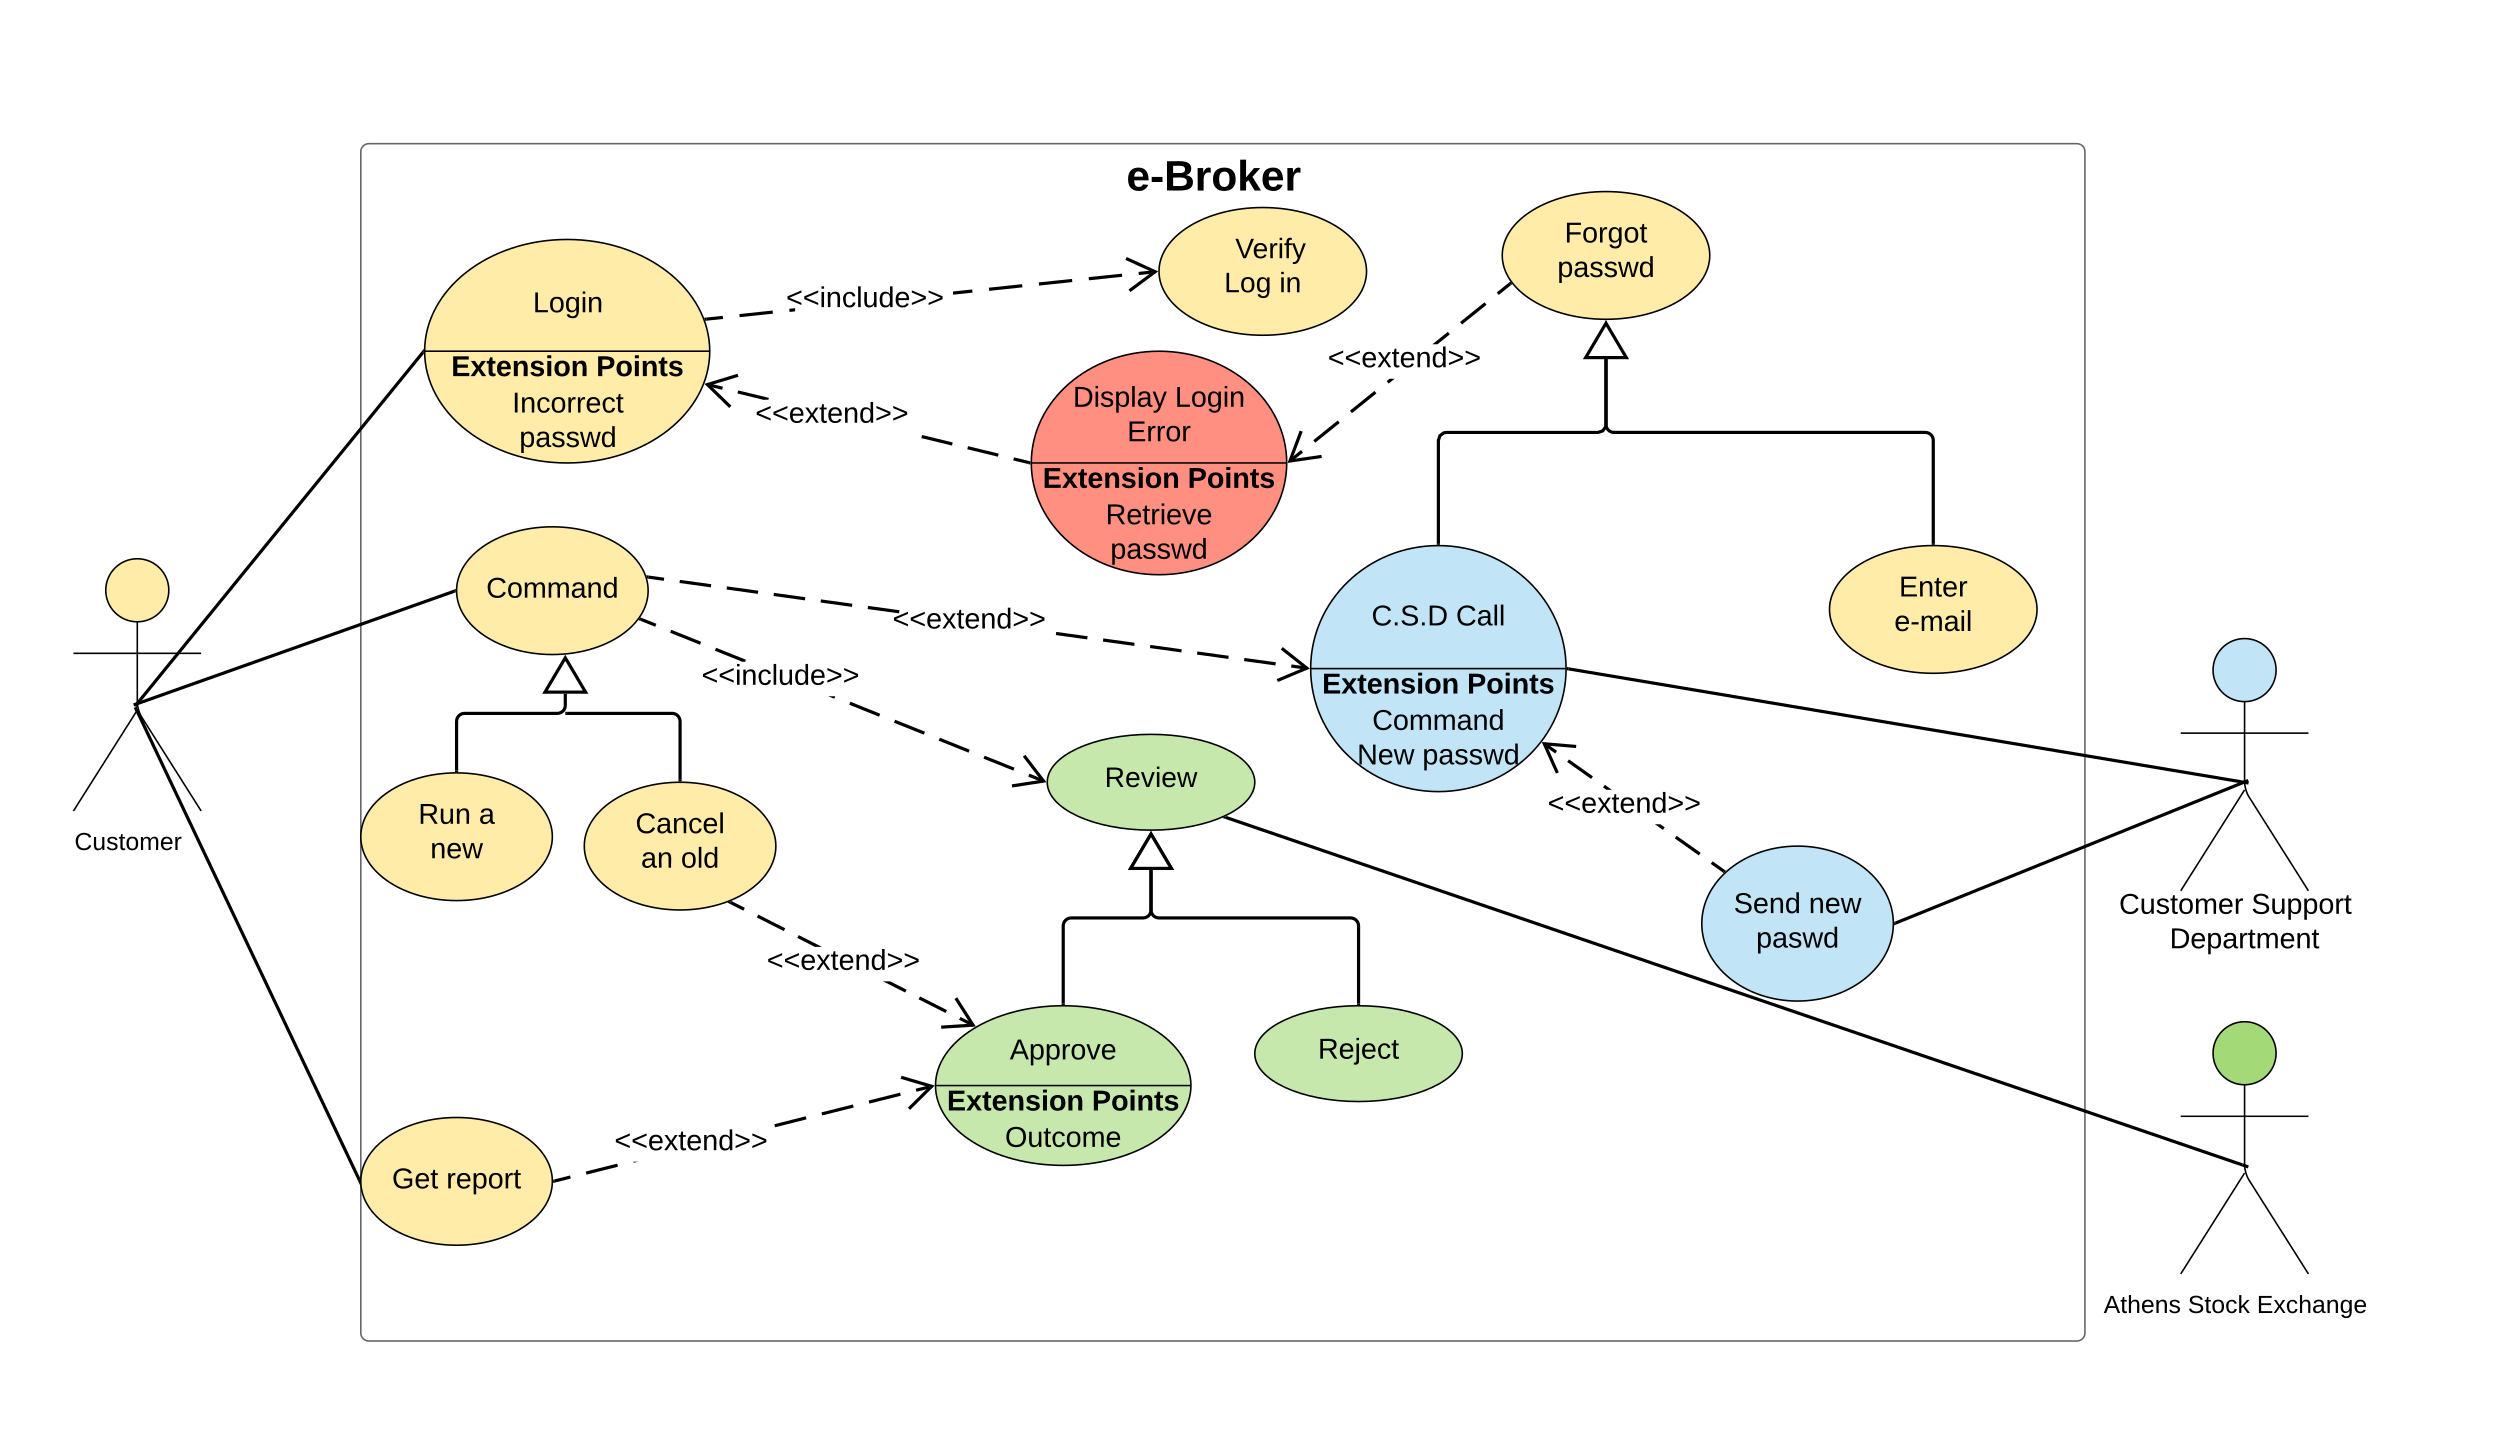 <svg xmlns="http://www.w3.org/2000/svg" xmlns:xlink="http://www.w3.org/1999/xlink" xmlns:lucid="lucid" width="1566" height="911"><g transform="translate(-194 0)" lucid:page-tab-id="0_0"><path d="M299.75 369.75c0 10.9-8.84 19.75-19.75 19.75-10.9 0-19.75-8.84-19.75-19.75 0-10.9 8.84-19.75 19.75-19.75 10.9 0 19.75 8.85 19.75 19.75z" stroke="#000" fill="#ffeca9"/><path d="M240 355c0-2.76 2.24-5 5-5h70c2.76 0 5 2.24 5 5v148c0 2.76-2.24 5-5 5h-70c-2.76 0-5-2.24-5-5z" fill="none"/><path d="M280 389.5v50.3c0 2.76 1.2 6.9 2.67 9.23L320 508m-40-63.2L240 508m0-98.75h80" stroke="#000" fill="none"/><use xlink:href="#a" transform="matrix(1,0,0,1,160,508.003) translate(80.651 24.444)"/><path d="M1619.75 659.75c0 10.9-8.84 19.75-19.75 19.75-10.9 0-19.75-8.84-19.75-19.75 0-10.9 8.84-19.75 19.75-19.75 10.9 0 19.75 8.84 19.75 19.75z" stroke="#000" fill="#a3d977"/><path d="M1560 645c0-2.76 2.24-5 5-5h70c2.76 0 5 2.24 5 5v148c0 2.76-2.24 5-5 5h-70c-2.76 0-5-2.24-5-5z" fill="none"/><path d="M1600 679.5v50.3c0 2.76 1.2 6.9 2.67 9.22L1640 798m-40-63.2l-40 63.2m0-98.75h80" stroke="#000" fill="none"/><use xlink:href="#b" transform="matrix(1,0,0,1,1480,798) translate(31.759 24.444)"/><use xlink:href="#c" transform="matrix(1,0,0,1,1480,798) translate(84.475 24.444)"/><use xlink:href="#d" transform="matrix(1,0,0,1,1480,798) translate(127.685 24.444)"/><path d="M420 95c0-2.76 2.24-5 5-5h1070c2.76 0 5 2.24 5 5v740c0 2.76-2.24 5-5 5H425c-2.76 0-5-2.24-5-5z" stroke="#666" fill="none"/><use xlink:href="#e" transform="matrix(1,0,0,1,428,98) translate(471.586 21.333)"/><path d="M281.5 440.23l197.06-69.9M281.53 440.22l-3.8 1.35" stroke="#000" stroke-width="2" fill="none"/><path d="M479.5 370l.04 1.05-.67.24-.67-1.9 1.34-.48z"/><path d="M1050 170c0 22.1-29.1 40-65 40s-65-17.9-65-40 29.1-40 65-40 65 17.9 65 40z" stroke="#000" fill="#ffeca9"/><use xlink:href="#f" transform="matrix(1,0,0,1,920,130) translate(37.894 31.722)"/><use xlink:href="#g" transform="matrix(1,0,0,1,920,130) translate(47.77 31.722)"/><use xlink:href="#h" transform="matrix(1,0,0,1,920,130) translate(40.832 53.056)"/><use xlink:href="#i" transform="matrix(1,0,0,1,920,130) translate(75.4 53.056)"/><path d="M980 490c0 16.57-29.1 30-65 30s-65-13.43-65-30 29.1-30 65-30 65 13.43 65 30z" stroke="#000" fill="#c7e8ac"/><use xlink:href="#j" transform="matrix(1,0,0,1,850,460) translate(35.943 32.972)"/><path d="M638.58 220c0 38.66-39.98 70-89.3 70C500 290 460 258.66 460 220s39.98-70 89.3-70c49.3 0 89.28 31.34 89.28 70zM460 220h178.58" stroke="#000" fill="#ffeca9"/><use xlink:href="#k" transform="matrix(1,0,0,1,486.787,164) translate(41.025 31.6)"/><use xlink:href="#l" transform="matrix(1,0,0,1,486.787,244) translate(28.05 14.4)"/><use xlink:href="#m" transform="matrix(1,0,0,1,486.787,244) translate(32.525 36)"/><use xlink:href="#n" transform="matrix(1,0,0,1,486.787,244) translate(63 57.6)"/><use xlink:href="#o" transform="matrix(1,0,0,1,460,220) translate(16.675 15.6)"/><use xlink:href="#p" transform="matrix(1,0,0,1,460,220) translate(107.475 15.6)"/><path d="M838.76 288.8l-.47 1.94-9.6-2.33.47-1.93zm-19.2-4.66l-.46 1.94-19.2-4.66.48-1.94zm-28.78-7l-.47 1.96-19.2-4.66.5-1.95zm-29.26-5.03l-.45-.1h.47zm-85.9-22.9l-.3 1.2h-2.5v.18l-16.87-4.1.47-1.93zm-28.8-6.98l-.47 1.94-9.6-2.32.48-1.95z"/><path d="M839.53 288.98l-.03 1.02v.53l.02.5-1.25-.3.47-1.94zM656.56 236.02l-17.52 5.34 13.12 12.77-1.4 1.44-15.53-15.14 20.74-6.32z"/><use xlink:href="#q" transform="matrix(1,0,0,1,672.806,250.401) translate(-5.706 14.4)"/><path d="M646.92 199.8l-10.42 1.1-.2-1.98 10.4-1.1zm31.26-3.3l-20.84 2.2-.2-1.98 20.82-2.2zm13.9-1.46l-3.5.37-.2-1.98 3.7-.4zM803.2 183.3l-12.2 1.3v-2.02l12-1.27zm31.25-3.3l-20.84 2.2-.2-2 20.84-2.2zm31.26-3.3l-20.83 2.2-.2-2 20.83-2.2zm31.26-3.3l-20.84 2.2-.2-2 20.83-2.2zm20.84-2.2l-10.42 1.1-.2-2 10.4-1.1z"/><path d="M636.53 200.9l-.76.1-.74-1.94 1.3-.14zM919.5 170l-17.4 12.94-1.2-1.6 14.7-10.93-16.66-7.6.83-1.82z"/><use xlink:href="#r" transform="matrix(1,0,0,1,692.09,178.007) translate(-5.706 14.4)"/><path d="M281.15 439.23l177.72-218.45M281.17 439.2l-2.55 3.13" stroke="#000" stroke-width="2" fill="none"/><path d="M459.5 220v.17l.04 1.18-1.46-1.2 1.47-1.8z"/><path d="M1000 290c0 38.66-35.82 70-80 70s-80-31.34-80-70 35.82-70 80-70 80 31.34 80 70zm-160 0h160" stroke="#000" fill="#ff8f80"/><use xlink:href="#s" transform="matrix(1,0,0,1,864,234.003) translate(2.1 20.8)"/><use xlink:href="#t" transform="matrix(1,0,0,1,864,234.003) translate(65.95 20.8)"/><use xlink:href="#u" transform="matrix(1,0,0,1,864,234.003) translate(36.075 42.4)"/><use xlink:href="#v" transform="matrix(1,0,0,1,864,314.003) translate(22.575 14.4)"/><use xlink:href="#w" transform="matrix(1,0,0,1,864,314.003) translate(25.525 36)"/><use xlink:href="#o" transform="matrix(1,0,0,1,840,290.003) translate(7.175 15.6)"/><use xlink:href="#p" transform="matrix(1,0,0,1,840,290.003) translate(97.975 15.6)"/><path d="M1265 160c0 22.1-29.1 40-65 40s-65-17.9-65-40 29.1-40 65-40 65 17.9 65 40z" stroke="#000" fill="#ffeca9"/><use xlink:href="#x" transform="matrix(1,0,0,1,1135,120.003) translate(39.055 31.9)"/><use xlink:href="#w" transform="matrix(1,0,0,1,1135,120.003) translate(34.53 53.5)"/><path d="M1010.2 283.47l-7.66 6.17-1.25-1.56 7.65-6.17zm23-18.5l-15.33 12.33-1.25-1.56 15.32-12.34zm23-18.52l-15.34 12.34-1.25-1.57 15.34-12.34zm7.65-6.17l-1.25-1.56 1.8-1.46h3.2zm38.32-30.85l-7.74 6.23h-3.2l9.7-7.8zm23-18.5l-15.33 12.33-1.26-1.56 15.33-12.34zm15.32-12.35l-7.67 6.17-1.26-1.56 7.67-6.18z"/><path d="M1140.64 177.17l.64.77-.8.65-1.26-1.57.85-.68zM1010 270.4l-6.44 17.14 18.12-2.62.3 1.97-21.48 3.1 7.62-20.3z"/><use xlink:href="#q" transform="matrix(1,0,0,1,1031.421,215.661) translate(-5.706 14.4)"/><path d="M1012.84 417.57l-.28 1.98-9.82-1.36.27-2zm-19.65-2.72l-.3 1.98-19.63-2.7.27-2zm-29.48-4.07l-.28 1.98-19.64-2.72.27-1.98zm-29.47-4.08l-.28 1.98-19.64-2.72.27-1.98zm-29.47-4.08l-.28 2-19.65-2.73.28-2zm-29.48-4.07l-.27 1.98-19.65-2.72.28-1.97zm-117.88-16.3l-.27 1.97-19.65-2.7.27-2zm-29.47-4.08l-.27 1.98-19.65-2.72.27-1.98zm-29.47-4.08l-.28 1.97-19.64-2.72.27-1.98zM669 370l-.27 2-19.64-2.72.26-1.98zm-29.46-4.06l-.28 1.98-19.65-2.72.3-1.98zm-29.47-4.08l-.28 1.98-9.83-1.36.27-1.98z"/><path d="M600.27 360.5l-.28 2-.58-.1-.36-1.25-.33-.86zM1014.5 418.8l-20 8.4-.78-1.86 16.9-7.07-14.35-11.4 1.25-1.56z"/><use xlink:href="#q" transform="matrix(1,0,0,1,758.807,379.284) translate(-5.706 14.4)"/><path d="M1470 381.75c0 22.1-29.1 40-65 40s-65-17.9-65-40 29.1-40 65-40 65 17.9 65 40z" stroke="#000" fill="#ffeca9"/><use xlink:href="#y" transform="matrix(1,0,0,1,1340,341.746) translate(43.53 31.9)"/><use xlink:href="#z" transform="matrix(1,0,0,1,1340,341.746) translate(40.605 53.5)"/><path d="M1619.75 419.75c0 10.9-8.84 19.75-19.75 19.75-10.9 0-19.75-8.84-19.75-19.75 0-10.9 8.84-19.75 19.75-19.75 10.9 0 19.75 8.84 19.75 19.75z" stroke="#000" fill="#c1e4f7"/><path d="M1560 405c0-2.76 2.24-5 5-5h70c2.76 0 5 2.24 5 5v148c0 2.76-2.24 5-5 5h-70c-2.76 0-5-2.24-5-5z" fill="none"/><path d="M1600 439.5v50.3c0 2.76 1.2 6.9 2.67 9.22L1640 558m-40-63.2l-40 63.2m0-98.75h80" stroke="#000" fill="none"/><use xlink:href="#A" transform="matrix(1,0,0,1,1480,558) translate(41.389 14.4)"/><use xlink:href="#B" transform="matrix(1,0,0,1,1480,558) translate(124.24 14.4)"/><use xlink:href="#C" transform="matrix(1,0,0,1,1480,558) translate(73.075 36)"/><path d="M1201 265.95l-.3 1.9-2.13 2.9-3.4 1.12h-95.1l-1.25.2-2 1.47-.82 2.5v64.2h-2v-64.52l1.1-3.42 2.92-2.12 1.9-.3h94.92l2.5-.82 1.46-2 .2-1.27V219h2z"/><path d="M1096 341.28l-1-.03h-1v-1.03h2z"/><path d="M1204.64 218h-9.28l4.64-14.26z" fill="#fff"/><path d="M1206 219h-12l6-18.5zm-9.26-2h6.52l-3.26-10.02z"/><path d="M1405 340.25v-64.38c0-2.76-2.24-5-5-5h-195c-2.76 0-5-2.23-5-5V225" stroke="#000" stroke-width="2" fill="none"/><path d="M1406 341.28l-1-.03h-1v-1.03h2z"/><path d="M1212.73 224h-25.46l12.73-21.53z" fill="#fff"/><path d="M1214.48 225h-28.96l14.48-24.5zm-25.45-2h21.94L1200 204.42z"/><path d="M1175 418.8c0 42.57-35.82 77.07-80 77.07s-80-34.5-80-77.06c0-42.55 35.82-77.05 80-77.05s80 34.5 80 77.06zm-160 0h160" stroke="#000" fill="#c1e4f7"/><use xlink:href="#D" transform="matrix(1,0,0,1,1039,357.159) translate(14.125 34.6)"/><use xlink:href="#E" transform="matrix(1,0,0,1,1039,357.159) translate(67.025 34.6)"/><use xlink:href="#F" transform="matrix(1,0,0,1,1039,442.81) translate(14.575 14.4)"/><use xlink:href="#G" transform="matrix(1,0,0,1,1039,442.81) translate(5.075 36)"/><use xlink:href="#w" transform="matrix(1,0,0,1,1039,442.81) translate(45.975 36)"/><use xlink:href="#o" transform="matrix(1,0,0,1,1015,418.81) translate(7.175 15.6)"/><use xlink:href="#p" transform="matrix(1,0,0,1,1015,418.81) translate(97.975 15.6)"/><path d="M600 370c0 22.1-26.86 40-60 40s-60-17.9-60-40 26.86-40 60-40 60 17.9 60 40z" stroke="#000" fill="#ffeca9"/><use xlink:href="#H" transform="matrix(1,0,0,1,480,330) translate(18.58 44.4)"/><path d="M848.2 488.4l-.76 1.85-9.35-3.76.74-1.86zm-18.7-7.52l-.75 1.86-18.7-7.5.75-1.87zm-28.05-11.26l-.75 1.85-18.7-7.5.75-1.86zm-28.04-11.27l-.74 1.86-18.7-7.5.75-1.86zm-28.03-11.27l-.75 1.86-18.7-7.5.75-1.87zm-28.8-9.4l-3.77-1.52h4.4zm-55.33-24.4l-.5 1.28h-1.7l-17.24-6.93.75-1.86zm-28.04-11.26l-.75 1.85-18.7-7.5.75-1.86zm-28.04-11.27l-.75 1.86-9.34-3.75.75-1.85z"/><path d="M595.83 387l-.74 1.86-1.2-.47 1.2-1.68zM849.5 490l-21.44 3.3-.3-2 18.1-2.76L834.7 474l1.6-1.2z"/><use xlink:href="#r" transform="matrix(1,0,0,1,639.156,414.557) translate(-5.706 14.4)"/><path d="M1380 578.53c0 26.8-26.86 48.53-60 48.53s-60-21.72-60-48.53c0-26.8 26.86-48.53 60-48.53s60 21.73 60 48.53z" stroke="#000" fill="#c1e4f7"/><use xlink:href="#I" transform="matrix(1,0,0,1,1260,530) translate(20.03 41.962)"/><use xlink:href="#J" transform="matrix(1,0,0,1,1260,530) translate(67.03 41.962)"/><use xlink:href="#K" transform="matrix(1,0,0,1,1260,530) translate(34.03 63.562)"/><path d="M1598.6 490.37l-217.17 87.8M1598.56 490.38l3.74-1.5" stroke="#000" stroke-width="2" fill="none"/><path d="M1381.83 579.07l-1.38.56.05-1.1-.04-1.06.62-.25zM1274.26 544.84l-1.15 1.63-7.5-5.32 1.17-1.63zm-14.98-10.64l-1.16 1.63-15-10.64 1.17-1.64zm-22.5-15.96l-1.15 1.63-5-3.55h3.45zm-33.12-23.52h-3.46l-2.04-1.45 1.16-1.63zm-11.84-8.4l-1.15 1.63-15-10.64 1.16-1.62zm-22.48-15.96l-1.16 1.63-7.5-5.33 1.16-1.64z"/><path d="M1275.26 545.55l-.42.35-1.06 1.05-.7-.5 1.16-1.63zM1181.4 466.6l-.17 2-18.24-1.53 7.44 16.72-1.82.8-8.84-19.8z"/><use xlink:href="#q" transform="matrix(1,0,0,1,1169.142,494.715) translate(-5.706 14.4)"/><path d="M540 524.13c0 22.1-26.86 40-60 40s-60-17.9-60-40 26.86-40 60-40 60 17.9 60 40z" stroke="#000" fill="#ffeca9"/><use xlink:href="#L" transform="matrix(1,0,0,1,420,484.133) translate(36.03 31.9)"/><use xlink:href="#M" transform="matrix(1,0,0,1,420,484.133) translate(73.98 31.9)"/><use xlink:href="#N" transform="matrix(1,0,0,1,420,484.133) translate(43.53 53.5)"/><path d="M680 530c0 22.1-26.86 40-60 40s-60-17.9-60-40 26.86-40 60-40 60 17.9 60 40z" stroke="#000" fill="#ffeca9"/><use xlink:href="#O" transform="matrix(1,0,0,1,560,490) translate(32.055 31.9)"/><use xlink:href="#P" transform="matrix(1,0,0,1,560,490) translate(35.53 53.5)"/><use xlink:href="#Q" transform="matrix(1,0,0,1,560,490) translate(60.53 53.5)"/><path d="M620 488.5v-36.64c0-2.76-2.24-5-5-5h-65.9" stroke="#000" stroke-width="2" fill="none"/><path d="M621 489.54l-1-.04-1 .03v-1.06h2z"/><path d="M549.1 446.86h-1M480 482.63v-30.77c0-2.76 2.24-5 5-5h58.1c2.75 0 5-2.24 5-5v-7.3" stroke="#000" stroke-width="2" fill="none"/><path d="M481 483.67l-1-.04-1 .04v-1.06h2z"/><path d="M560.8 433.57h-25.44l12.73-21.52z" fill="#fff"/><path d="M562.57 434.57H533.6l14.5-24.48zm-25.45-2h21.94l-10.97-18.55z"/><path d="M1110 660c0 16.57-29.1 30-65 30s-65-13.43-65-30 29.1-30 65-30 65 13.43 65 30z" stroke="#000" fill="#c7e8ac"/><use xlink:href="#R" transform="matrix(1,0,0,1,980,630) translate(39.555 33.15)"/><path d="M1598.7 488.85l-.34 1.97-422.04-70.86.33-1.97z"/><path d="M1602.64 489.5l-.33 1.98-3.96-.66.33-1.98zM1176.68 418l-.33 1.97-.88-.15.03-1v-.65l-.02-.38z"/><path d="M860 628.5V580c0-2.76 2.24-5 5-5h45c2.76 0 5-2.24 5-5v-25.02" stroke="#000" stroke-width="2" fill="none"/><path d="M861 629.53l-1-.03h-1v-1.03h2z"/><path d="M927.73 543.98h-25.46L915 522.46z" fill="#fff"/><path d="M929.48 544.98h-28.96L915 520.5zm-25.45-2h21.94L915 524.43z"/><path d="M1045 628.5V580c0-2.76-2.24-5-5-5H920c-2.76 0-5-2.24-5-5v-25.02" stroke="#000" stroke-width="2" fill="none"/><path d="M1046 629.54l-1-.04-1 .02v-1.05h2z"/><path d="M927.73 543.98h-25.46L915 522.46z" fill="#fff"/><path d="M929.48 544.98h-28.96L915 520.5zm-25.45-2h21.94L915 524.43zM1598.9 728.73l-.66 1.9L961.58 513l.65-1.9z"/><path d="M1602.68 730.02l-.65 1.9-3.8-1.3.64-1.9zM962.25 511.12l-.64 1.9-1.98-.68.58-.23 2.03-.98z"/><path d="M540 740c0 22.1-26.86 40-60 40s-60-17.9-60-40 26.86-40 60-40 60 17.9 60 40z" stroke="#000" fill="#ffeca9"/><g><use xlink:href="#S" transform="matrix(1,0,0,1,420,700) translate(19.555 44.4)"/><use xlink:href="#T" transform="matrix(1,0,0,1,420,700) translate(53.555 44.4)"/></g><path d="M280.43 446.64L419.07 739.1M280.44 446.66l-1.73-3.63" stroke="#000" stroke-width="2" fill="none"/><path d="M419.5 740l.07 1.96.08.68-1.5-3.14 1.4-.66z"/><path d="M940 680c0 27.6-35.82 50-80 50s-80-22.4-80-50 35.82-50 80-50 80 22.4 80 50zm-160 0h160" stroke="#000" fill="#c7e8ac"/><g><use xlink:href="#U" transform="matrix(1,0,0,1,804,640) translate(22.525 23.6)"/></g><g><use xlink:href="#V" transform="matrix(1,0,0,1,804,704) translate(19.525 14.4)"/></g><g><use xlink:href="#o" transform="matrix(1,0,0,1,780,680) translate(7.175 15.6)"/><use xlink:href="#p" transform="matrix(1,0,0,1,780,680) translate(97.975 15.6)"/></g><path d="M804.1 641.28l-.9 1.8-8.46-4.3.9-1.77zm-16.9-8.54l-.9 1.78-16.9-8.54.92-1.8zm-25.33-12.82l-.9 1.8-13.83-7h4.43zm-53-26.8h-4.42l-11.03-5.6.9-1.77zm-23-11.64l-.9 1.78-16.88-8.54.9-1.8zm-25.32-12.82l-.9 1.8-8.45-4.3.9-1.77z"/><path d="M805.26 643l-21.64 1.42-.13-2 18.26-1.2-9.86-15.43 1.7-1.1zM652.13 564.4l-.9 1.8-1.74-.9 2.53-.95z"/><g><use xlink:href="#q" transform="matrix(1,0,0,1,680.011,593.112) translate(-5.706 14.4)"/></g><path d="M551.56 738.26l-9.85 2.47-.47-1.94 9.84-2.48zm29.53-7.42l-19.7 4.94-.48-1.94 19.68-4.94zm9.84-2.47l-.18-.7h2.9zm108.28-27.2l-19.5 4.9h-.2l-.47-1.88 19.7-4.96zm29.54-7.4l-19.7 4.94-.48-1.93 19.7-4.94zm29.53-7.4l-19.7 4.93-.48-1.94 19.68-4.94zm19.68-4.96l-9.84 2.48-.5-1.94 9.85-2.47z"/><path d="M541.74 740.72l-1.28.32.04-1.04-.04-1.02.8-.2zM779.5 680l-15.42 15.26-1.4-1.43 13-12.87-17.55-5.2.57-1.92z"/><g><use xlink:href="#q" transform="matrix(1,0,0,1,584.579,706.084) translate(-5.706 14.4)"/></g><defs><path d="M212-179c-10-28-35-45-73-45-59 0-87 40-87 99 0 60 29 101 89 101 43 0 62-24 78-52l27 14C228-24 195 4 139 4 59 4 22-46 18-125c-6-104 99-153 187-111 19 9 31 26 39 46" id="W"/><path d="M84 4C-5 8 30-112 23-190h32v120c0 31 7 50 39 49 72-2 45-101 50-169h31l1 190h-30c-1-10 1-25-2-33-11 22-28 36-60 37" id="X"/><path d="M135-143c-3-34-86-38-87 0 15 53 115 12 119 90S17 21 10-45l28-5c4 36 97 45 98 0-10-56-113-15-118-90-4-57 82-63 122-42 12 7 21 19 24 35" id="Y"/><path d="M59-47c-2 24 18 29 38 22v24C64 9 27 4 27-40v-127H5v-23h24l9-43h21v43h35v23H59v120" id="Z"/><path d="M100-194c62-1 85 37 85 99 1 63-27 99-86 99S16-35 15-95c0-66 28-99 85-99zM99-20c44 1 53-31 53-75 0-43-8-75-51-75s-53 32-53 75 10 74 51 75" id="aa"/><path d="M210-169c-67 3-38 105-44 169h-31v-121c0-29-5-50-35-48C34-165 62-65 56 0H25l-1-190h30c1 10-1 24 2 32 10-44 99-50 107 0 11-21 27-35 58-36 85-2 47 119 55 194h-31v-121c0-29-5-49-35-48" id="ab"/><path d="M100-194c63 0 86 42 84 106H49c0 40 14 67 53 68 26 1 43-12 49-29l28 8c-11 28-37 45-77 45C44 4 14-33 15-96c1-61 26-98 85-98zm52 81c6-60-76-77-97-28-3 7-6 17-6 28h103" id="ac"/><path d="M114-163C36-179 61-72 57 0H25l-1-190h30c1 12-1 29 2 39 6-27 23-49 58-41v29" id="ad"/><g id="a"><use transform="matrix(0.043,0,0,0.043,0,0)" xlink:href="#W"/><use transform="matrix(0.043,0,0,0.043,11.191,0)" xlink:href="#X"/><use transform="matrix(0.043,0,0,0.043,19.833,0)" xlink:href="#Y"/><use transform="matrix(0.043,0,0,0.043,27.611,0)" xlink:href="#Z"/><use transform="matrix(0.043,0,0,0.043,31.932,0)" xlink:href="#aa"/><use transform="matrix(0.043,0,0,0.043,40.574,0)" xlink:href="#ab"/><use transform="matrix(0.043,0,0,0.043,53.494,0)" xlink:href="#ac"/><use transform="matrix(0.043,0,0,0.043,62.136,0)" xlink:href="#ad"/></g><path d="M205 0l-28-72H64L36 0H1l101-248h38L239 0h-34zm-38-99l-47-123c-12 45-31 82-46 123h93" id="ae"/><path d="M106-169C34-169 62-67 57 0H25v-261h32l-1 103c12-21 28-36 61-36 89 0 53 116 60 194h-32v-121c2-32-8-49-39-48" id="af"/><path d="M117-194c89-4 53 116 60 194h-32v-121c0-31-8-49-39-48C34-167 62-67 57 0H25l-1-190h30c1 10-1 24 2 32 11-22 29-35 61-36" id="ag"/><g id="b"><use transform="matrix(0.043,0,0,0.043,0,0)" xlink:href="#ae"/><use transform="matrix(0.043,0,0,0.043,10.37,0)" xlink:href="#Z"/><use transform="matrix(0.043,0,0,0.043,14.691,0)" xlink:href="#af"/><use transform="matrix(0.043,0,0,0.043,23.333,0)" xlink:href="#ac"/><use transform="matrix(0.043,0,0,0.043,31.975,0)" xlink:href="#ag"/><use transform="matrix(0.043,0,0,0.043,40.617,0)" xlink:href="#Y"/></g><path d="M185-189c-5-48-123-54-124 2 14 75 158 14 163 119 3 78-121 87-175 55-17-10-28-26-33-46l33-7c5 56 141 63 141-1 0-78-155-14-162-118-5-82 145-84 179-34 5 7 8 16 11 25" id="ah"/><path d="M96-169c-40 0-48 33-48 73s9 75 48 75c24 0 41-14 43-38l32 2c-6 37-31 61-74 61-59 0-76-41-82-99-10-93 101-131 147-64 4 7 5 14 7 22l-32 3c-4-21-16-35-41-35" id="ai"/><path d="M143 0L79-87 56-68V0H24v-261h32v163l83-92h37l-77 82L181 0h-38" id="aj"/><g id="c"><use transform="matrix(0.043,0,0,0.043,0,0)" xlink:href="#ah"/><use transform="matrix(0.043,0,0,0.043,10.37,0)" xlink:href="#Z"/><use transform="matrix(0.043,0,0,0.043,14.691,0)" xlink:href="#aa"/><use transform="matrix(0.043,0,0,0.043,23.333,0)" xlink:href="#ai"/><use transform="matrix(0.043,0,0,0.043,31.111,0)" xlink:href="#aj"/></g><path d="M30 0v-248h187v28H63v79h144v27H63v87h162V0H30" id="ak"/><path d="M141 0L90-78 38 0H4l68-98-65-92h35l48 74 47-74h35l-64 92 68 98h-35" id="al"/><path d="M141-36C126-15 110 5 73 4 37 3 15-17 15-53c-1-64 63-63 125-63 3-35-9-54-41-54-24 1-41 7-42 31l-33-3c5-37 33-52 76-52 45 0 72 20 72 64v82c-1 20 7 32 28 27v20c-31 9-61-2-59-35zM48-53c0 20 12 33 32 33 41-3 63-29 60-74-43 2-92-5-92 41" id="am"/><path d="M177-190C167-65 218 103 67 71c-23-6-38-20-44-43l32-5c15 47 100 32 89-28v-30C133-14 115 1 83 1 29 1 15-40 15-95c0-56 16-97 71-98 29-1 48 16 59 35 1-10 0-23 2-32h30zM94-22c36 0 50-32 50-73 0-42-14-75-50-75-39 0-46 34-46 75s6 73 46 73" id="an"/><g id="d"><use transform="matrix(0.043,0,0,0.043,0,0)" xlink:href="#ak"/><use transform="matrix(0.043,0,0,0.043,10.37,0)" xlink:href="#al"/><use transform="matrix(0.043,0,0,0.043,18.148,0)" xlink:href="#ai"/><use transform="matrix(0.043,0,0,0.043,25.926,0)" xlink:href="#af"/><use transform="matrix(0.043,0,0,0.043,34.568,0)" xlink:href="#am"/><use transform="matrix(0.043,0,0,0.043,43.21,0)" xlink:href="#ag"/><use transform="matrix(0.043,0,0,0.043,51.852,0)" xlink:href="#an"/><use transform="matrix(0.043,0,0,0.043,60.494,0)" xlink:href="#ac"/></g><path d="M185-48c-13 30-37 53-82 52C43 2 14-33 14-96s30-98 90-98c62 0 83 45 84 108H66c0 31 8 55 39 56 18 0 30-7 34-22zm-45-69c5-46-57-63-70-21-2 6-4 13-4 21h74" id="ao"/><path d="M14-72v-43h91v43H14" id="ap"/><path d="M182-130c37 4 62 22 62 59C244 23 116-4 24 0v-248c84 5 203-23 205 63 0 31-19 50-47 55zM76-148c40-3 101 13 101-30 0-44-60-28-101-31v61zm0 110c48-3 116 14 116-37 0-48-69-32-116-35v72" id="aq"/><path d="M135-150c-39-12-60 13-60 57V0H25l-1-190h47c2 13-1 29 3 40 6-28 27-53 61-41v41" id="ar"/><path d="M110-194c64 0 96 36 96 99 0 64-35 99-97 99-61 0-95-36-95-99 0-62 34-99 96-99zm-1 164c35 0 45-28 45-65 0-40-10-65-43-65-34 0-45 26-45 65 0 36 10 65 43 65" id="as"/><path d="M147 0L96-86 75-71V0H25v-261h50v150l67-79h53l-66 74L201 0h-54" id="at"/><g id="e"><use transform="matrix(0.074,0,0,0.074,0,0)" xlink:href="#ao"/><use transform="matrix(0.074,0,0,0.074,14.815,0)" xlink:href="#ap"/><use transform="matrix(0.074,0,0,0.074,23.63,0)" xlink:href="#aq"/><use transform="matrix(0.074,0,0,0.074,42.815,0)" xlink:href="#ar"/><use transform="matrix(0.074,0,0,0.074,53.185,0)" xlink:href="#as"/><use transform="matrix(0.074,0,0,0.074,69.407,0)" xlink:href="#at"/><use transform="matrix(0.074,0,0,0.074,84.222,0)" xlink:href="#ao"/><use transform="matrix(0.074,0,0,0.074,99.037,0)" xlink:href="#ar"/></g><path d="M137 0h-34L2-248h35l83 218 83-218h36" id="au"/><path d="M24-231v-30h32v30H24zM24 0v-190h32V0H24" id="av"/><path d="M101-234c-31-9-42 10-38 44h38v23H63V0H32v-167H5v-23h27c-7-52 17-82 69-68v24" id="aw"/><path d="M179-190L93 31C79 59 56 82 12 73V49c39 6 53-20 64-50L1-190h34L92-34l54-156h33" id="ax"/><g id="g"><use transform="matrix(0.049,0,0,0.049,0,0)" xlink:href="#au"/><use transform="matrix(0.049,0,0,0.049,10.864,0)" xlink:href="#ac"/><use transform="matrix(0.049,0,0,0.049,20.741,0)" xlink:href="#ad"/><use transform="matrix(0.049,0,0,0.049,26.617,0)" xlink:href="#av"/><use transform="matrix(0.049,0,0,0.049,30.519,0)" xlink:href="#aw"/><use transform="matrix(0.049,0,0,0.049,35.457,0)" xlink:href="#ax"/></g><path d="M30 0v-248h33v221h125V0H30" id="ay"/><g id="h"><use transform="matrix(0.049,0,0,0.049,0,0)" xlink:href="#ay"/><use transform="matrix(0.049,0,0,0.049,9.877,0)" xlink:href="#aa"/><use transform="matrix(0.049,0,0,0.049,19.753,0)" xlink:href="#an"/></g><g id="i"><use transform="matrix(0.049,0,0,0.049,0,0)" xlink:href="#av"/><use transform="matrix(0.049,0,0,0.049,3.901,0)" xlink:href="#ag"/></g><path d="M233-177c-1 41-23 64-60 70L243 0h-38l-65-103H63V0H30v-248c88 3 205-21 203 71zM63-129c60-2 137 13 137-47 0-61-80-42-137-45v92" id="az"/><path d="M108 0H70L1-190h34L89-25l56-165h34" id="aA"/><path d="M206 0h-36l-40-164L89 0H53L-1-190h32L70-26l43-164h34l41 164 42-164h31" id="aB"/><g id="j"><use transform="matrix(0.049,0,0,0.049,0,0)" xlink:href="#az"/><use transform="matrix(0.049,0,0,0.049,12.79,0)" xlink:href="#ac"/><use transform="matrix(0.049,0,0,0.049,22.667,0)" xlink:href="#aA"/><use transform="matrix(0.049,0,0,0.049,31.556,0)" xlink:href="#av"/><use transform="matrix(0.049,0,0,0.049,35.457,0)" xlink:href="#ac"/><use transform="matrix(0.049,0,0,0.049,45.333,0)" xlink:href="#aB"/></g><g id="k"><use transform="matrix(0.05,0,0,0.05,0,0)" xlink:href="#ay"/><use transform="matrix(0.05,0,0,0.05,10,0)" xlink:href="#aa"/><use transform="matrix(0.05,0,0,0.05,20,0)" xlink:href="#an"/><use transform="matrix(0.05,0,0,0.05,30,0)" xlink:href="#av"/><use transform="matrix(0.05,0,0,0.05,33.95,0)" xlink:href="#ag"/></g><path d="M33 0v-248h34V0H33" id="aC"/><g id="l"><use transform="matrix(0.05,0,0,0.05,0,0)" xlink:href="#aC"/><use transform="matrix(0.05,0,0,0.05,5,0)" xlink:href="#ag"/><use transform="matrix(0.05,0,0,0.05,15,0)" xlink:href="#ai"/><use transform="matrix(0.05,0,0,0.05,24,0)" xlink:href="#aa"/><use transform="matrix(0.05,0,0,0.05,34,0)" xlink:href="#ad"/><use transform="matrix(0.05,0,0,0.05,39.95,0)" xlink:href="#ad"/><use transform="matrix(0.05,0,0,0.05,45.9,0)" xlink:href="#ac"/><use transform="matrix(0.05,0,0,0.05,55.9,0)" xlink:href="#ai"/><use transform="matrix(0.05,0,0,0.05,64.9,0)" xlink:href="#Z"/></g><path d="M115-194c55 1 70 41 70 98S169 2 115 4C84 4 66-9 55-30l1 105H24l-1-265h31l2 30c10-21 28-34 59-34zm-8 174c40 0 45-34 45-75s-6-73-45-74c-42 0-51 32-51 76 0 43 10 73 51 73" id="aD"/><path d="M85-194c31 0 48 13 60 33l-1-100h32l1 261h-30c-2-10 0-23-3-31C134-8 116 4 85 4 32 4 16-35 15-94c0-66 23-100 70-100zm9 24c-40 0-46 34-46 75 0 40 6 74 45 74 42 0 51-32 51-76 0-42-9-74-50-73" id="aE"/><g id="m"><use transform="matrix(0.05,0,0,0.05,0,0)" xlink:href="#aD"/><use transform="matrix(0.05,0,0,0.05,10,0)" xlink:href="#am"/><use transform="matrix(0.05,0,0,0.05,20,0)" xlink:href="#Y"/><use transform="matrix(0.05,0,0,0.05,29,0)" xlink:href="#Y"/><use transform="matrix(0.05,0,0,0.05,38,0)" xlink:href="#aB"/><use transform="matrix(0.05,0,0,0.05,50.95,0)" xlink:href="#aE"/></g><path d="M24 0v-248h195v40H76v63h132v40H76v65h150V0H24" id="aF"/><path d="M144 0l-44-69L55 0H2l70-98-66-92h53l41 62 40-62h54l-67 91 71 99h-54" id="aG"/><path d="M115-3C79 11 28 4 28-45v-112H4v-33h27l15-45h31v45h36v33H77v99c-1 23 16 31 38 25v30" id="aH"/><path d="M135-194c87-1 58 113 63 194h-50c-7-57 23-157-34-157-59 0-34 97-39 157H25l-1-190h47c2 12-1 28 3 38 12-26 28-41 61-42" id="aI"/><path d="M137-138c1-29-70-34-71-4 15 46 118 7 119 86 1 83-164 76-172 9l43-7c4 19 20 25 44 25 33 8 57-30 24-41C81-84 22-81 20-136c-2-80 154-74 161-7" id="aJ"/><path d="M25-224v-37h50v37H25zM25 0v-190h50V0H25" id="aK"/><g id="o"><use transform="matrix(0.05,0,0,0.05,0,0)" xlink:href="#aF"/><use transform="matrix(0.05,0,0,0.05,12,0)" xlink:href="#aG"/><use transform="matrix(0.05,0,0,0.05,22,0)" xlink:href="#aH"/><use transform="matrix(0.05,0,0,0.05,27.95,0)" xlink:href="#ao"/><use transform="matrix(0.05,0,0,0.05,37.95,0)" xlink:href="#aI"/><use transform="matrix(0.05,0,0,0.05,48.9,0)" xlink:href="#aJ"/><use transform="matrix(0.05,0,0,0.05,58.9,0)" xlink:href="#aK"/><use transform="matrix(0.05,0,0,0.05,63.9,0)" xlink:href="#as"/><use transform="matrix(0.05,0,0,0.05,74.85,0)" xlink:href="#aI"/></g><path d="M24-248c93 1 206-16 204 79-1 75-69 88-152 82V0H24v-248zm52 121c47 0 100 7 100-41 0-47-54-39-100-39v80" id="aL"/><g id="p"><use transform="matrix(0.05,0,0,0.05,0,0)" xlink:href="#aL"/><use transform="matrix(0.05,0,0,0.05,12,0)" xlink:href="#as"/><use transform="matrix(0.05,0,0,0.05,22.95,0)" xlink:href="#aK"/><use transform="matrix(0.05,0,0,0.05,27.95,0)" xlink:href="#aI"/><use transform="matrix(0.05,0,0,0.05,38.9,0)" xlink:href="#aH"/><use transform="matrix(0.05,0,0,0.05,44.85,0)" xlink:href="#aJ"/></g><path d="M18-100v-36l175-74v27L42-118l151 64v27" id="aM"/><path d="M18-27v-27l151-64-151-65v-27l175 74v36" id="aN"/><g id="q"><use transform="matrix(0.05,0,0,0.05,0,0)" xlink:href="#aM"/><use transform="matrix(0.05,0,0,0.05,10.5,0)" xlink:href="#aM"/><use transform="matrix(0.05,0,0,0.05,21,0)" xlink:href="#ac"/><use transform="matrix(0.05,0,0,0.05,31,0)" xlink:href="#al"/><use transform="matrix(0.05,0,0,0.05,40,0)" xlink:href="#Z"/><use transform="matrix(0.05,0,0,0.05,45,0)" xlink:href="#ac"/><use transform="matrix(0.05,0,0,0.05,55,0)" xlink:href="#ag"/><use transform="matrix(0.05,0,0,0.05,65,0)" xlink:href="#aE"/><use transform="matrix(0.05,0,0,0.05,75,0)" xlink:href="#aN"/><use transform="matrix(0.05,0,0,0.05,85.5,0)" xlink:href="#aN"/></g><path d="M24 0v-261h32V0H24" id="aO"/><g id="r"><use transform="matrix(0.05,0,0,0.05,0,0)" xlink:href="#aM"/><use transform="matrix(0.05,0,0,0.05,10.5,0)" xlink:href="#aM"/><use transform="matrix(0.05,0,0,0.05,21,0)" xlink:href="#av"/><use transform="matrix(0.05,0,0,0.05,24.95,0)" xlink:href="#ag"/><use transform="matrix(0.05,0,0,0.05,34.95,0)" xlink:href="#ai"/><use transform="matrix(0.05,0,0,0.05,43.95,0)" xlink:href="#aO"/><use transform="matrix(0.05,0,0,0.05,47.9,0)" xlink:href="#X"/><use transform="matrix(0.05,0,0,0.05,57.9,0)" xlink:href="#aE"/><use transform="matrix(0.05,0,0,0.05,67.9,0)" xlink:href="#ac"/><use transform="matrix(0.05,0,0,0.05,77.9,0)" xlink:href="#aN"/><use transform="matrix(0.05,0,0,0.05,88.4,0)" xlink:href="#aN"/></g><path d="M30-248c118-7 216 8 213 122C240-48 200 0 122 0H30v-248zM63-27c89 8 146-16 146-99s-60-101-146-95v194" id="aP"/><g id="s"><use transform="matrix(0.05,0,0,0.05,0,0)" xlink:href="#aP"/><use transform="matrix(0.05,0,0,0.05,12.95,0)" xlink:href="#av"/><use transform="matrix(0.05,0,0,0.05,16.9,0)" xlink:href="#Y"/><use transform="matrix(0.05,0,0,0.05,25.9,0)" xlink:href="#aD"/><use transform="matrix(0.05,0,0,0.05,35.9,0)" xlink:href="#aO"/><use transform="matrix(0.05,0,0,0.05,39.85,0)" xlink:href="#am"/><use transform="matrix(0.05,0,0,0.05,49.85,0)" xlink:href="#ax"/></g><g id="t"><use transform="matrix(0.05,0,0,0.05,0,0)" xlink:href="#ay"/><use transform="matrix(0.05,0,0,0.05,10,0)" xlink:href="#aa"/><use transform="matrix(0.05,0,0,0.05,20,0)" xlink:href="#an"/><use transform="matrix(0.05,0,0,0.05,30,0)" xlink:href="#av"/><use transform="matrix(0.05,0,0,0.05,33.95,0)" xlink:href="#ag"/></g><g id="u"><use transform="matrix(0.05,0,0,0.05,0,0)" xlink:href="#ak"/><use transform="matrix(0.05,0,0,0.05,12,0)" xlink:href="#ad"/><use transform="matrix(0.05,0,0,0.05,17.95,0)" xlink:href="#ad"/><use transform="matrix(0.05,0,0,0.05,23.9,0)" xlink:href="#aa"/><use transform="matrix(0.05,0,0,0.05,33.9,0)" xlink:href="#ad"/></g><g id="v"><use transform="matrix(0.05,0,0,0.05,0,0)" xlink:href="#az"/><use transform="matrix(0.05,0,0,0.05,12.95,0)" xlink:href="#ac"/><use transform="matrix(0.05,0,0,0.05,22.95,0)" xlink:href="#Z"/><use transform="matrix(0.05,0,0,0.05,27.95,0)" xlink:href="#ad"/><use transform="matrix(0.05,0,0,0.05,33.9,0)" xlink:href="#av"/><use transform="matrix(0.05,0,0,0.05,37.85,0)" xlink:href="#ac"/><use transform="matrix(0.05,0,0,0.05,47.85,0)" xlink:href="#aA"/><use transform="matrix(0.05,0,0,0.05,56.85,0)" xlink:href="#ac"/></g><g id="w"><use transform="matrix(0.05,0,0,0.05,0,0)" xlink:href="#aD"/><use transform="matrix(0.05,0,0,0.05,10,0)" xlink:href="#am"/><use transform="matrix(0.05,0,0,0.05,20,0)" xlink:href="#Y"/><use transform="matrix(0.05,0,0,0.05,29,0)" xlink:href="#Y"/><use transform="matrix(0.05,0,0,0.05,38,0)" xlink:href="#aB"/><use transform="matrix(0.05,0,0,0.05,50.95,0)" xlink:href="#aE"/></g><path d="M63-220v92h138v28H63V0H30v-248h175v28H63" id="aQ"/><g id="x"><use transform="matrix(0.05,0,0,0.05,0,0)" xlink:href="#aQ"/><use transform="matrix(0.05,0,0,0.05,10.95,0)" xlink:href="#aa"/><use transform="matrix(0.05,0,0,0.05,20.95,0)" xlink:href="#ad"/><use transform="matrix(0.05,0,0,0.05,26.9,0)" xlink:href="#an"/><use transform="matrix(0.05,0,0,0.05,36.9,0)" xlink:href="#aa"/><use transform="matrix(0.05,0,0,0.05,46.9,0)" xlink:href="#Z"/></g><g id="y"><use transform="matrix(0.05,0,0,0.05,0,0)" xlink:href="#ak"/><use transform="matrix(0.05,0,0,0.05,12,0)" xlink:href="#ag"/><use transform="matrix(0.05,0,0,0.05,22,0)" xlink:href="#Z"/><use transform="matrix(0.05,0,0,0.05,27,0)" xlink:href="#ac"/><use transform="matrix(0.05,0,0,0.05,37,0)" xlink:href="#ad"/></g><path d="M16-82v-28h88v28H16" id="aR"/><g id="z"><use transform="matrix(0.05,0,0,0.05,0,0)" xlink:href="#ac"/><use transform="matrix(0.05,0,0,0.05,10,0)" xlink:href="#aR"/><use transform="matrix(0.05,0,0,0.05,15.95,0)" xlink:href="#ab"/><use transform="matrix(0.05,0,0,0.05,30.9,0)" xlink:href="#am"/><use transform="matrix(0.05,0,0,0.05,40.9,0)" xlink:href="#av"/><use transform="matrix(0.05,0,0,0.05,44.85,0)" xlink:href="#aO"/></g><g id="A"><use transform="matrix(0.05,0,0,0.05,0,0)" xlink:href="#W"/><use transform="matrix(0.05,0,0,0.05,12.95,0)" xlink:href="#X"/><use transform="matrix(0.05,0,0,0.05,22.95,0)" xlink:href="#Y"/><use transform="matrix(0.05,0,0,0.05,31.95,0)" xlink:href="#Z"/><use transform="matrix(0.05,0,0,0.05,36.95,0)" xlink:href="#aa"/><use transform="matrix(0.05,0,0,0.05,46.95,0)" xlink:href="#ab"/><use transform="matrix(0.05,0,0,0.05,61.9,0)" xlink:href="#ac"/><use transform="matrix(0.05,0,0,0.05,71.9,0)" xlink:href="#ad"/></g><g id="B"><use transform="matrix(0.05,0,0,0.05,0,0)" xlink:href="#ah"/><use transform="matrix(0.05,0,0,0.05,12,0)" xlink:href="#X"/><use transform="matrix(0.05,0,0,0.05,22,0)" xlink:href="#aD"/><use transform="matrix(0.05,0,0,0.05,32,0)" xlink:href="#aD"/><use transform="matrix(0.05,0,0,0.05,42,0)" xlink:href="#aa"/><use transform="matrix(0.05,0,0,0.05,52,0)" xlink:href="#ad"/><use transform="matrix(0.05,0,0,0.05,57.95,0)" xlink:href="#Z"/></g><g id="C"><use transform="matrix(0.05,0,0,0.05,0,0)" xlink:href="#aP"/><use transform="matrix(0.05,0,0,0.05,12.95,0)" xlink:href="#ac"/><use transform="matrix(0.05,0,0,0.05,22.95,0)" xlink:href="#aD"/><use transform="matrix(0.05,0,0,0.05,32.95,0)" xlink:href="#am"/><use transform="matrix(0.05,0,0,0.05,42.95,0)" xlink:href="#ad"/><use transform="matrix(0.05,0,0,0.05,48.9,0)" xlink:href="#Z"/><use transform="matrix(0.05,0,0,0.05,53.9,0)" xlink:href="#ab"/><use transform="matrix(0.05,0,0,0.05,68.85,0)" xlink:href="#ac"/><use transform="matrix(0.05,0,0,0.05,78.85,0)" xlink:href="#ag"/><use transform="matrix(0.05,0,0,0.05,88.85,0)" xlink:href="#Z"/></g><path d="M33 0v-38h34V0H33" id="aS"/><g id="D"><use transform="matrix(0.05,0,0,0.05,0,0)" xlink:href="#W"/><use transform="matrix(0.05,0,0,0.05,12.95,0)" xlink:href="#aS"/><use transform="matrix(0.05,0,0,0.05,17.95,0)" xlink:href="#ah"/><use transform="matrix(0.05,0,0,0.05,29.95,0)" xlink:href="#aS"/><use transform="matrix(0.05,0,0,0.05,34.95,0)" xlink:href="#aP"/></g><g id="E"><use transform="matrix(0.05,0,0,0.05,0,0)" xlink:href="#W"/><use transform="matrix(0.05,0,0,0.05,12.95,0)" xlink:href="#am"/><use transform="matrix(0.05,0,0,0.05,22.95,0)" xlink:href="#aO"/><use transform="matrix(0.05,0,0,0.05,26.9,0)" xlink:href="#aO"/></g><g id="F"><use transform="matrix(0.05,0,0,0.05,0,0)" xlink:href="#W"/><use transform="matrix(0.05,0,0,0.05,12.95,0)" xlink:href="#aa"/><use transform="matrix(0.05,0,0,0.05,22.95,0)" xlink:href="#ab"/><use transform="matrix(0.05,0,0,0.05,37.9,0)" xlink:href="#ab"/><use transform="matrix(0.05,0,0,0.05,52.85,0)" xlink:href="#am"/><use transform="matrix(0.05,0,0,0.05,62.85,0)" xlink:href="#ag"/><use transform="matrix(0.05,0,0,0.05,72.85,0)" xlink:href="#aE"/></g><path d="M190 0L58-211 59 0H30v-248h39L202-35l-2-213h31V0h-41" id="aT"/><g id="G"><use transform="matrix(0.05,0,0,0.05,0,0)" xlink:href="#aT"/><use transform="matrix(0.05,0,0,0.05,12.95,0)" xlink:href="#ac"/><use transform="matrix(0.05,0,0,0.05,22.95,0)" xlink:href="#aB"/></g><g id="H"><use transform="matrix(0.05,0,0,0.05,0,0)" xlink:href="#W"/><use transform="matrix(0.05,0,0,0.05,12.95,0)" xlink:href="#aa"/><use transform="matrix(0.05,0,0,0.05,22.95,0)" xlink:href="#ab"/><use transform="matrix(0.05,0,0,0.05,37.9,0)" xlink:href="#ab"/><use transform="matrix(0.05,0,0,0.05,52.85,0)" xlink:href="#am"/><use transform="matrix(0.05,0,0,0.05,62.85,0)" xlink:href="#ag"/><use transform="matrix(0.05,0,0,0.05,72.85,0)" xlink:href="#aE"/></g><g id="I"><use transform="matrix(0.05,0,0,0.05,0,0)" xlink:href="#ah"/><use transform="matrix(0.05,0,0,0.05,12,0)" xlink:href="#ac"/><use transform="matrix(0.05,0,0,0.05,22,0)" xlink:href="#ag"/><use transform="matrix(0.05,0,0,0.05,32,0)" xlink:href="#aE"/></g><g id="J"><use transform="matrix(0.05,0,0,0.05,0,0)" xlink:href="#ag"/><use transform="matrix(0.05,0,0,0.05,10,0)" xlink:href="#ac"/><use transform="matrix(0.05,0,0,0.05,20,0)" xlink:href="#aB"/></g><g id="K"><use transform="matrix(0.05,0,0,0.05,0,0)" xlink:href="#aD"/><use transform="matrix(0.05,0,0,0.05,10,0)" xlink:href="#am"/><use transform="matrix(0.05,0,0,0.05,20,0)" xlink:href="#Y"/><use transform="matrix(0.05,0,0,0.05,29,0)" xlink:href="#aB"/><use transform="matrix(0.05,0,0,0.05,41.95,0)" xlink:href="#aE"/></g><g id="L"><use transform="matrix(0.05,0,0,0.05,0,0)" xlink:href="#az"/><use transform="matrix(0.05,0,0,0.05,12.95,0)" xlink:href="#X"/><use transform="matrix(0.05,0,0,0.05,22.95,0)" xlink:href="#ag"/></g><use transform="matrix(0.05,0,0,0.05,0,0)" xlink:href="#am" id="M"/><g id="N"><use transform="matrix(0.05,0,0,0.05,0,0)" xlink:href="#ag"/><use transform="matrix(0.05,0,0,0.05,10,0)" xlink:href="#ac"/><use transform="matrix(0.05,0,0,0.05,20,0)" xlink:href="#aB"/></g><g id="O"><use transform="matrix(0.05,0,0,0.05,0,0)" xlink:href="#W"/><use transform="matrix(0.05,0,0,0.05,12.95,0)" xlink:href="#am"/><use transform="matrix(0.05,0,0,0.05,22.95,0)" xlink:href="#ag"/><use transform="matrix(0.05,0,0,0.05,32.95,0)" xlink:href="#ai"/><use transform="matrix(0.05,0,0,0.05,41.95,0)" xlink:href="#ac"/><use transform="matrix(0.05,0,0,0.05,51.95,0)" xlink:href="#aO"/></g><g id="P"><use transform="matrix(0.05,0,0,0.05,0,0)" xlink:href="#am"/><use transform="matrix(0.05,0,0,0.05,10,0)" xlink:href="#ag"/></g><g id="Q"><use transform="matrix(0.05,0,0,0.05,0,0)" xlink:href="#aa"/><use transform="matrix(0.05,0,0,0.05,10,0)" xlink:href="#aO"/><use transform="matrix(0.05,0,0,0.05,13.95,0)" xlink:href="#aE"/></g><path d="M24-231v-30h32v30H24zM-9 49c24 4 33-6 33-30v-209h32V24c2 40-23 58-65 49V49" id="aU"/><g id="R"><use transform="matrix(0.05,0,0,0.05,0,0)" xlink:href="#az"/><use transform="matrix(0.05,0,0,0.05,12.95,0)" xlink:href="#ac"/><use transform="matrix(0.05,0,0,0.05,22.95,0)" xlink:href="#aU"/><use transform="matrix(0.05,0,0,0.05,26.9,0)" xlink:href="#ac"/><use transform="matrix(0.05,0,0,0.05,36.9,0)" xlink:href="#ai"/><use transform="matrix(0.05,0,0,0.05,45.9,0)" xlink:href="#Z"/></g><path d="M143 4C61 4 22-44 18-125c-5-107 100-154 193-111 17 8 29 25 37 43l-32 9c-13-25-37-40-76-40-61 0-88 39-88 99 0 61 29 100 91 101 35 0 62-11 79-27v-45h-74v-28h105v86C228-13 192 4 143 4" id="aV"/><g id="S"><use transform="matrix(0.05,0,0,0.05,0,0)" xlink:href="#aV"/><use transform="matrix(0.05,0,0,0.05,14,0)" xlink:href="#ac"/><use transform="matrix(0.05,0,0,0.05,24,0)" xlink:href="#Z"/></g><g id="T"><use transform="matrix(0.05,0,0,0.05,0,0)" xlink:href="#ad"/><use transform="matrix(0.05,0,0,0.05,5.95,0)" xlink:href="#ac"/><use transform="matrix(0.05,0,0,0.05,15.95,0)" xlink:href="#aD"/><use transform="matrix(0.05,0,0,0.05,25.95,0)" xlink:href="#aa"/><use transform="matrix(0.05,0,0,0.05,35.95,0)" xlink:href="#ad"/><use transform="matrix(0.05,0,0,0.05,41.9,0)" xlink:href="#Z"/></g><g id="U"><use transform="matrix(0.05,0,0,0.05,0,0)" xlink:href="#ae"/><use transform="matrix(0.05,0,0,0.05,12,0)" xlink:href="#aD"/><use transform="matrix(0.05,0,0,0.05,22,0)" xlink:href="#aD"/><use transform="matrix(0.05,0,0,0.05,32,0)" xlink:href="#ad"/><use transform="matrix(0.05,0,0,0.05,37.95,0)" xlink:href="#aa"/><use transform="matrix(0.05,0,0,0.05,47.95,0)" xlink:href="#aA"/><use transform="matrix(0.05,0,0,0.05,56.95,0)" xlink:href="#ac"/></g><path d="M140-251c81 0 123 46 123 126C263-46 219 4 140 4 59 4 17-45 17-125s42-126 123-126zm0 227c63 0 89-41 89-101s-29-99-89-99c-61 0-89 39-89 99S79-25 140-24" id="aW"/><g id="V"><use transform="matrix(0.05,0,0,0.05,0,0)" xlink:href="#aW"/><use transform="matrix(0.05,0,0,0.05,14,0)" xlink:href="#X"/><use transform="matrix(0.05,0,0,0.05,24,0)" xlink:href="#Z"/><use transform="matrix(0.05,0,0,0.05,29,0)" xlink:href="#ai"/><use transform="matrix(0.05,0,0,0.05,38,0)" xlink:href="#aa"/><use transform="matrix(0.05,0,0,0.05,48,0)" xlink:href="#ab"/><use transform="matrix(0.05,0,0,0.05,62.95,0)" xlink:href="#ac"/></g></defs></g></svg>